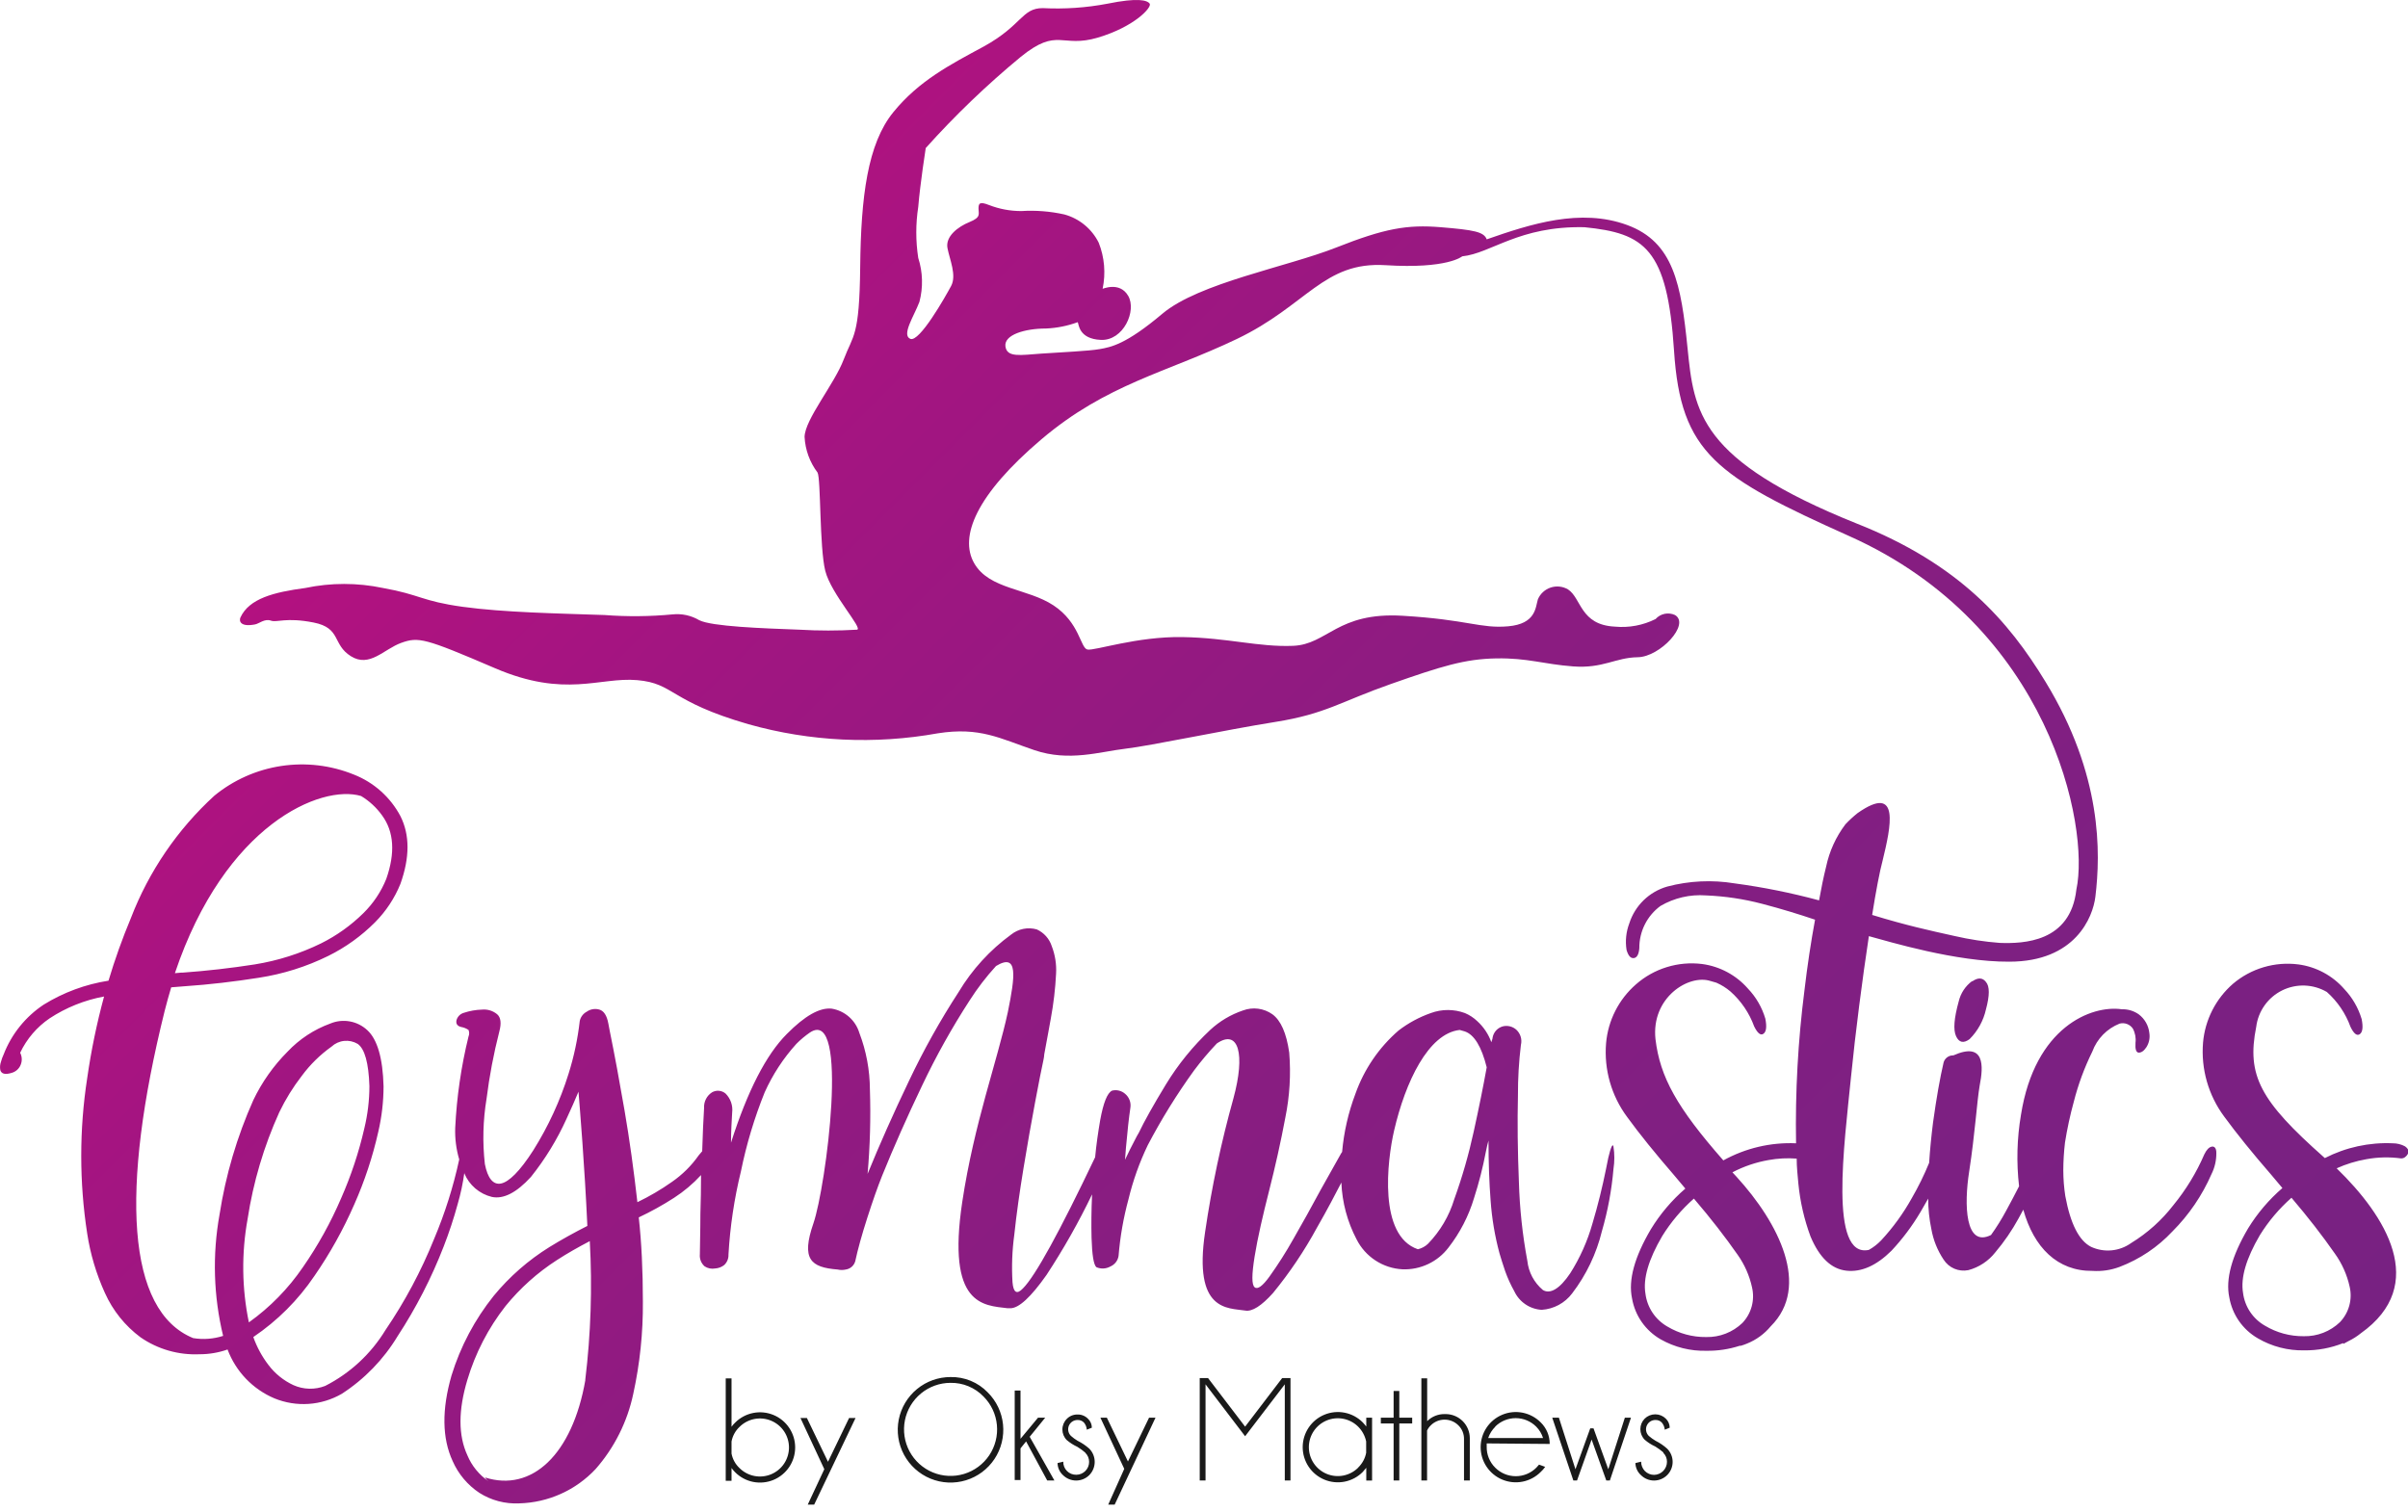 <svg width="215" height="135" viewBox="0 0 215 135" fill="none" xmlns="http://www.w3.org/2000/svg">
<path fill-rule="evenodd" clip-rule="evenodd" d="M64.797 132.232H65.315V131.092C65.412 131.226 65.519 131.352 65.636 131.469C66.074 131.909 66.633 132.209 67.242 132.331C67.851 132.453 68.483 132.392 69.057 132.155C69.631 131.918 70.122 131.515 70.467 130.999C70.813 130.483 70.997 129.876 70.997 129.254C70.997 128.633 70.813 128.026 70.467 127.51C70.122 126.993 69.631 126.591 69.057 126.354C68.483 126.117 67.851 126.055 67.242 126.178C66.633 126.3 66.074 126.6 65.636 127.04C65.519 127.153 65.412 127.276 65.315 127.407V123.091H64.797V132.232V132.232ZM66.022 127.426C66.384 127.064 66.846 126.817 67.349 126.717C67.852 126.617 68.373 126.669 68.846 126.865C69.319 127.061 69.724 127.393 70.009 127.819C70.293 128.246 70.445 128.747 70.445 129.259C70.445 129.772 70.293 130.273 70.009 130.699C69.724 131.125 69.319 131.457 68.846 131.653C68.373 131.849 67.852 131.901 67.349 131.801C66.846 131.701 66.384 131.454 66.022 131.092C65.656 130.747 65.408 130.295 65.315 129.801V128.727C65.407 128.229 65.655 127.774 66.022 127.426ZM76.388 126.625H75.813L73.928 130.536L72.044 126.625H71.469L73.599 131.196L72.119 134.362H72.694L76.388 126.625ZM84.869 122.969C83.778 122.969 82.721 123.347 81.878 124.039C81.035 124.732 80.458 125.695 80.246 126.765C80.034 127.836 80.2 128.946 80.716 129.908C81.232 130.869 82.065 131.622 83.074 132.037C84.082 132.453 85.204 132.505 86.247 132.186C87.29 131.867 88.191 131.195 88.794 130.286C89.397 129.378 89.666 128.287 89.556 127.202C89.445 126.117 88.961 125.103 88.186 124.335C87.757 123.891 87.242 123.54 86.671 123.305C86.1 123.07 85.486 122.956 84.869 122.969V122.969ZM87.819 124.712C88.496 125.393 88.917 126.288 89.009 127.245C89.101 128.201 88.859 129.16 88.324 129.958C87.788 130.756 86.993 131.344 86.073 131.621C85.153 131.899 84.166 131.849 83.278 131.481C82.391 131.112 81.659 130.448 81.206 129.6C80.754 128.752 80.609 127.774 80.796 126.832C80.984 125.889 81.492 125.041 82.235 124.431C82.977 123.821 83.908 123.488 84.869 123.487C85.419 123.477 85.964 123.581 86.472 123.792C86.979 124.003 87.438 124.316 87.819 124.712V124.712ZM92.681 126.597L91.117 128.482V124.175H90.599V132.166H91.117V129.339L91.617 128.717L93.501 132.204H94.142L91.937 128.303L93.322 126.597H92.681ZM96.894 129.726C97.004 129.83 97.091 129.956 97.151 130.095C97.211 130.234 97.242 130.384 97.242 130.536C97.244 130.687 97.215 130.837 97.159 130.977C97.102 131.117 97.018 131.244 96.912 131.352C96.806 131.459 96.68 131.545 96.541 131.604C96.402 131.663 96.253 131.694 96.102 131.695C95.948 131.699 95.794 131.671 95.65 131.614C95.507 131.557 95.376 131.471 95.267 131.361C95.158 131.252 95.072 131.122 95.015 130.978C94.957 130.835 94.93 130.681 94.934 130.527L94.425 130.649C94.427 130.851 94.471 131.051 94.554 131.236C94.636 131.421 94.756 131.587 94.905 131.723C95.218 132.035 95.642 132.21 96.083 132.21C96.525 132.21 96.949 132.035 97.261 131.723V131.723C97.569 131.408 97.741 130.986 97.741 130.545C97.741 130.105 97.569 129.683 97.261 129.367C96.946 129.085 96.594 128.847 96.215 128.661C96.004 128.536 95.805 128.39 95.622 128.227C95.503 128.112 95.422 127.964 95.388 127.802C95.355 127.64 95.371 127.471 95.433 127.319C95.496 127.166 95.603 127.035 95.741 126.943C95.879 126.852 96.04 126.803 96.206 126.804C96.31 126.799 96.414 126.816 96.511 126.853C96.609 126.891 96.697 126.948 96.771 127.021C96.928 127.203 97.02 127.431 97.035 127.671L97.487 127.492C97.487 127.34 97.454 127.189 97.393 127.05C97.331 126.91 97.241 126.785 97.129 126.682C97.006 126.558 96.859 126.462 96.697 126.399C96.535 126.335 96.361 126.307 96.187 126.314C96.011 126.313 95.837 126.347 95.675 126.415C95.513 126.483 95.367 126.583 95.245 126.71C94.996 126.961 94.856 127.299 94.856 127.652C94.856 128.005 94.996 128.344 95.245 128.595C95.53 128.838 95.847 129.041 96.187 129.198C96.447 129.355 96.693 129.535 96.922 129.735L96.894 129.726ZM103.17 126.597H102.595L100.71 130.508L98.826 126.597H98.251L100.38 131.167L98.948 134.362H99.523L103.17 126.597ZM114.478 123.063L111.171 127.398L107.863 123.063H107.118V132.204H107.637V123.619L111.171 128.255L114.714 123.619V132.204H115.223V123.063H114.478ZM122.507 126.597H121.989V127.388C121.89 127.257 121.783 127.131 121.668 127.012C121.23 126.573 120.67 126.274 120.062 126.153C119.453 126.032 118.822 126.094 118.249 126.332C117.675 126.569 117.185 126.971 116.841 127.487C116.496 128.004 116.312 128.61 116.312 129.231C116.312 129.851 116.496 130.458 116.841 130.974C117.185 131.49 117.675 131.892 118.249 132.13C118.822 132.367 119.453 132.43 120.062 132.309C120.67 132.188 121.23 131.889 121.668 131.45V131.45C121.782 131.328 121.885 131.205 121.989 131.073V132.213H122.507V126.597ZM121.273 131.054C120.912 131.416 120.452 131.663 119.951 131.763C119.45 131.863 118.93 131.812 118.458 131.617C117.986 131.422 117.582 131.091 117.298 130.666C117.014 130.241 116.862 129.742 116.862 129.231C116.862 128.72 117.014 128.22 117.298 127.796C117.582 127.371 117.986 127.04 118.458 126.845C118.93 126.649 119.45 126.599 119.951 126.699C120.452 126.799 120.912 127.046 121.273 127.407C121.63 127.767 121.875 128.222 121.979 128.717V129.735C121.882 130.238 121.632 130.698 121.263 131.054H121.273ZM123.289 126.597V127.115H124.43V132.204H124.938V127.115H126.088V126.597H124.938V124.213H124.43V126.597H123.289ZM126.899 132.204H127.417V127.747C127.499 127.569 127.614 127.41 127.756 127.275C128.082 126.953 128.523 126.772 128.981 126.772C129.44 126.772 129.88 126.953 130.206 127.275C130.37 127.434 130.5 127.624 130.588 127.835C130.675 128.046 130.719 128.272 130.715 128.5V132.204H131.233V128.434C131.233 127.867 131.01 127.322 130.611 126.918C130.213 126.515 129.671 126.284 129.104 126.276H128.991C128.701 126.271 128.413 126.325 128.144 126.433C127.875 126.541 127.631 126.703 127.426 126.908V123.082H126.908V132.223L126.899 132.204ZM133.495 127.398C133.736 127.157 134.022 126.966 134.336 126.836C134.65 126.706 134.988 126.638 135.328 126.638C135.668 126.638 136.006 126.706 136.32 126.836C136.635 126.966 136.92 127.157 137.161 127.398V127.398C137.444 127.683 137.654 128.032 137.773 128.416H132.873C133.003 128.03 133.223 127.682 133.514 127.398H133.495ZM138.367 128.943C138.369 128.583 138.298 128.227 138.159 127.895C138.02 127.563 137.815 127.262 137.557 127.012C137.118 126.573 136.559 126.274 135.95 126.153C135.341 126.032 134.71 126.094 134.137 126.332C133.564 126.569 133.074 126.971 132.729 127.487C132.384 128.004 132.2 128.61 132.2 129.231C132.2 129.851 132.384 130.458 132.729 130.974C133.074 131.49 133.564 131.892 134.137 132.13C134.71 132.367 135.341 132.43 135.95 132.309C136.559 132.188 137.118 131.889 137.557 131.45C137.709 131.312 137.845 131.157 137.962 130.988L137.415 130.79C137.331 130.885 137.255 130.979 137.17 131.064C136.93 131.304 136.644 131.495 136.329 131.626C136.015 131.756 135.678 131.823 135.337 131.823C134.997 131.823 134.66 131.756 134.345 131.626C134.031 131.495 133.745 131.304 133.505 131.064C133.255 130.818 133.059 130.524 132.928 130.2C132.797 129.876 132.733 129.529 132.741 129.179C132.741 129.085 132.741 128.99 132.741 128.896L138.367 128.943ZM145.077 126.597L143.597 131.205L142.278 127.549H141.986L140.666 131.205L139.187 126.597H138.593L140.478 132.204H140.808L142.108 128.548L143.418 132.204H143.739L145.623 126.597H145.077ZM148.498 129.726C148.606 129.831 148.692 129.956 148.751 130.096C148.809 130.235 148.838 130.385 148.837 130.536C148.837 130.843 148.716 131.137 148.501 131.356C148.286 131.574 147.994 131.7 147.687 131.704C147.535 131.705 147.384 131.675 147.243 131.616C147.103 131.558 146.975 131.473 146.867 131.365C146.65 131.14 146.529 130.839 146.528 130.527L146.019 130.649C146.023 130.852 146.069 131.052 146.153 131.237C146.237 131.422 146.359 131.587 146.509 131.723C146.663 131.877 146.846 132 147.047 132.083C147.249 132.167 147.464 132.21 147.682 132.21C147.9 132.21 148.116 132.167 148.317 132.083C148.519 132 148.702 131.877 148.856 131.723V131.723C149.168 131.411 149.343 130.987 149.343 130.545C149.343 130.104 149.168 129.68 148.856 129.367C148.544 129.085 148.195 128.848 147.819 128.661C147.605 128.536 147.403 128.39 147.216 128.227C147.098 128.112 147.016 127.964 146.983 127.802C146.949 127.64 146.965 127.471 147.028 127.319C147.091 127.166 147.198 127.035 147.335 126.943C147.473 126.852 147.635 126.803 147.8 126.804C147.904 126.798 148.009 126.814 148.106 126.852C148.204 126.889 148.292 126.947 148.366 127.021C148.524 127.203 148.62 127.431 148.639 127.671L149.082 127.492C149.08 127.341 149.049 127.191 148.989 127.052C148.929 126.913 148.842 126.787 148.733 126.682C148.481 126.435 148.143 126.297 147.791 126.297C147.438 126.297 147.1 126.435 146.848 126.682C146.6 126.932 146.46 127.271 146.46 127.624C146.46 127.977 146.6 128.316 146.848 128.566C147.132 128.812 147.449 129.015 147.791 129.17C148.049 129.329 148.295 129.509 148.526 129.707L148.498 129.726Z" fill="#1A1A1A"/>
<path fill-rule="evenodd" clip-rule="evenodd" d="M143.598 103.386C143.532 103.726 143.456 104.065 143.39 104.414C143.07 105.997 142.674 107.618 142.184 109.257C141.74 110.829 141.071 112.327 140.196 113.705C139.253 115.109 138.396 115.59 137.755 115.194C136.975 114.538 136.478 113.607 136.37 112.593C135.936 110.27 135.684 107.916 135.616 105.554C135.503 102.777 135.474 100.204 135.531 97.836C135.524 96.324 135.612 94.813 135.795 93.313C135.854 93.073 135.848 92.822 135.779 92.585C135.709 92.349 135.578 92.135 135.399 91.965C135.241 91.82 135.051 91.716 134.844 91.66C134.638 91.605 134.421 91.599 134.212 91.645C133.974 91.703 133.758 91.83 133.59 92.009C133.423 92.188 133.312 92.412 133.269 92.653C133.269 92.775 133.194 92.917 133.156 93.068C132.895 92.346 132.462 91.699 131.893 91.183C131.575 90.88 131.205 90.637 130.8 90.467C129.815 90.102 128.732 90.102 127.747 90.467C126.713 90.83 125.743 91.355 124.873 92.022C123.12 93.541 121.792 95.489 121.019 97.676C120.388 99.344 119.989 101.091 119.831 102.868L119.746 102.991C119.19 103.999 118.578 105.073 117.928 106.232C117.098 107.768 116.288 109.238 115.477 110.643C114.826 111.802 114.112 112.925 113.338 114.007C112.726 114.846 112.283 115.175 112.019 114.949C111.755 114.723 111.755 113.856 112.019 112.207C112.283 110.558 112.763 108.494 113.31 106.345C113.857 104.197 114.356 101.973 114.761 99.805C115.151 97.897 115.268 95.942 115.11 94.001C114.865 92.257 114.356 91.117 113.602 90.57C113.226 90.305 112.791 90.135 112.334 90.076C111.878 90.017 111.414 90.07 110.982 90.231C109.897 90.597 108.902 91.188 108.061 91.965C106.524 93.405 105.189 95.047 104.094 96.846C102.975 98.687 102.171 100.123 101.681 101.153C101.559 101.36 101.455 101.539 101.389 101.681C101.05 102.312 100.739 102.953 100.447 103.565L100.532 102.482C100.664 100.993 100.795 99.805 100.927 98.92C100.963 98.692 100.939 98.458 100.858 98.242C100.777 98.026 100.642 97.834 100.466 97.685C100.309 97.543 100.119 97.442 99.913 97.391C99.708 97.34 99.493 97.341 99.288 97.393C98.864 97.6 98.515 98.477 98.232 100.022C98.044 101.115 97.883 102.227 97.78 103.339C94.595 110.024 92.449 113.925 91.344 115.043C90.797 115.628 90.477 115.439 90.401 114.487C90.317 113.078 90.371 111.664 90.561 110.266C90.759 108.381 91.042 106.411 91.391 104.282C91.739 102.152 92.088 100.201 92.418 98.439C92.748 96.677 93.002 95.395 93.162 94.67C93.202 94.496 93.227 94.32 93.238 94.142C93.379 93.407 93.502 92.738 93.605 92.153C93.709 91.569 93.784 91.211 93.822 90.957C94.068 89.63 94.226 88.289 94.293 86.942C94.34 86.107 94.209 85.272 93.907 84.492C93.801 84.163 93.627 83.859 93.396 83.601C93.166 83.343 92.884 83.136 92.569 82.994C92.178 82.884 91.766 82.868 91.368 82.948C90.97 83.029 90.597 83.203 90.279 83.456C88.39 84.834 86.797 86.577 85.595 88.582C83.944 91.122 82.464 93.769 81.166 96.507C79.771 99.422 78.537 102.196 77.463 104.828C77.684 102.322 77.754 99.804 77.67 97.289C77.663 95.563 77.344 93.851 76.728 92.238C76.56 91.682 76.24 91.184 75.804 90.801C75.367 90.417 74.832 90.165 74.258 90.071C73.184 89.958 71.856 90.712 70.254 92.332C68.406 94.18 66.745 97.415 65.268 102.039C65.268 100.983 65.334 100.088 65.372 99.344C65.409 99.037 65.375 98.725 65.274 98.433C65.172 98.141 65.006 97.876 64.788 97.657C64.622 97.514 64.416 97.427 64.198 97.407C63.98 97.386 63.761 97.434 63.572 97.544C63.342 97.692 63.156 97.898 63.032 98.141C62.908 98.384 62.85 98.656 62.865 98.929C62.799 99.966 62.743 101.266 62.696 102.802L62.385 103.17C61.734 104.097 60.924 104.901 59.991 105.544C59.016 106.232 57.985 106.837 56.91 107.354C56.589 104.527 56.212 101.766 55.76 99.146C55.308 96.526 54.874 94.18 54.45 92.106L54.318 91.409C54.186 90.683 53.913 90.269 53.517 90.156C53.327 90.099 53.126 90.087 52.93 90.12C52.734 90.152 52.548 90.229 52.386 90.344C52.228 90.428 52.09 90.546 51.983 90.689C51.875 90.832 51.8 90.998 51.764 91.173C51.582 92.772 51.247 94.35 50.765 95.885C50.014 98.288 48.957 100.585 47.618 102.717C46.412 104.602 45.441 105.544 44.734 105.686C44.028 105.827 43.538 105.205 43.292 103.952C43.072 102.007 43.123 100.04 43.443 98.109C43.697 96.086 44.078 94.081 44.584 92.106C44.781 91.371 44.715 90.853 44.386 90.57C44.201 90.417 43.987 90.301 43.758 90.23C43.528 90.159 43.287 90.133 43.047 90.156C42.486 90.172 41.931 90.27 41.398 90.448C41.244 90.494 41.104 90.579 40.992 90.694C40.88 90.81 40.799 90.952 40.758 91.107C40.692 91.428 40.833 91.626 41.182 91.71C41.415 91.75 41.637 91.84 41.832 91.974C41.87 92.067 41.89 92.166 41.89 92.266C41.89 92.367 41.87 92.466 41.832 92.559C41.175 95.231 40.777 97.961 40.644 100.71C40.61 101.666 40.731 102.62 41.002 103.537C40.478 105.967 39.727 108.343 38.76 110.633C37.608 113.495 36.151 116.225 34.415 118.775C33.118 120.903 31.256 122.629 29.035 123.76C28.582 123.937 28.1 124.021 27.614 124.01C27.129 123.999 26.651 123.891 26.207 123.694C25.322 123.286 24.552 122.664 23.965 121.885C23.389 121.13 22.935 120.291 22.617 119.397C24.768 117.944 26.62 116.092 28.073 113.941C29.464 111.928 30.657 109.785 31.636 107.542C32.559 105.46 33.276 103.291 33.775 101.068C34.086 99.737 34.244 98.374 34.246 97.007C34.18 94.49 33.69 92.813 32.795 91.993C32.36 91.588 31.818 91.316 31.233 91.211C30.648 91.105 30.045 91.171 29.496 91.4C28.042 91.928 26.732 92.79 25.67 93.916C24.416 95.175 23.384 96.638 22.617 98.241C21.164 101.498 20.15 104.933 19.602 108.456C18.954 112.052 19.063 115.743 19.922 119.293C19.058 119.571 18.141 119.639 17.246 119.491C11.309 117.06 10.724 106.298 14.701 90.278C14.89 89.552 15.078 88.846 15.286 88.167L16.463 88.073C18.697 87.922 20.921 87.658 23.126 87.31C25.277 86.979 27.365 86.321 29.317 85.359C30.86 84.595 32.267 83.582 33.483 82.362C34.462 81.379 35.234 80.21 35.754 78.923C36.595 76.567 36.595 74.553 35.754 72.882C34.857 71.188 33.382 69.87 31.598 69.169C29.544 68.335 27.302 68.069 25.11 68.401C22.918 68.733 20.855 69.649 19.14 71.054C15.842 74.072 13.291 77.814 11.686 81.985C10.922 83.812 10.255 85.677 9.688 87.574C7.636 87.894 5.669 88.621 3.902 89.713C2.275 90.792 1.024 92.349 0.321 94.17C0.222 94.379 0.144 94.597 0.085 94.82C0.001 95.059 -0.019 95.316 0.029 95.565C0.132 95.904 0.472 95.979 1.028 95.81C1.211 95.761 1.381 95.671 1.524 95.544C1.666 95.418 1.777 95.261 1.847 95.084C1.917 94.912 1.949 94.727 1.941 94.542C1.933 94.356 1.885 94.175 1.8 94.01C2.388 92.77 3.296 91.71 4.429 90.938C5.904 89.969 7.557 89.306 9.292 88.987C8.64 91.388 8.136 93.827 7.784 96.29C7.077 100.881 7.077 105.553 7.784 110.143C8.064 111.979 8.597 113.768 9.367 115.458C10.072 117.031 11.169 118.398 12.553 119.425C14.094 120.488 15.941 121.017 17.811 120.933C18.665 120.935 19.512 120.791 20.318 120.509C20.683 121.482 21.242 122.371 21.961 123.121C22.68 123.871 23.545 124.467 24.502 124.872C25.468 125.268 26.513 125.437 27.555 125.367C28.597 125.297 29.609 124.989 30.514 124.467C32.545 123.153 34.249 121.393 35.499 119.322C37.149 116.8 38.529 114.112 39.617 111.302C40.098 110.068 40.513 108.81 40.861 107.533C41.133 106.604 41.334 105.655 41.464 104.696C41.464 104.696 41.464 104.762 41.464 104.791C41.68 105.307 42.014 105.765 42.44 106.129C42.866 106.492 43.371 106.75 43.914 106.883C44.951 107.102 46.113 106.509 47.401 105.102C48.672 103.513 49.739 101.772 50.577 99.918C50.998 99.008 51.356 98.197 51.651 97.487C51.774 98.995 52.198 104.084 52.443 109.474C51.293 110.058 50.162 110.68 49.06 111.359C47.175 112.529 45.494 113.999 44.084 115.713C42.391 117.826 41.112 120.239 40.315 122.827C39.438 125.871 39.467 128.425 40.418 130.479C40.925 131.629 41.748 132.609 42.793 133.306C43.855 133.981 45.099 134.31 46.355 134.249C47.639 134.216 48.903 133.928 50.074 133.402C51.245 132.877 52.3 132.123 53.178 131.186C54.858 129.273 56.016 126.959 56.542 124.467C57.133 121.768 57.421 119.012 57.4 116.25C57.4 113.441 57.277 110.928 57.032 108.711C58.119 108.2 59.17 107.618 60.18 106.967C61.066 106.394 61.877 105.71 62.592 104.932C62.592 106.113 62.573 107.263 62.535 108.381C62.535 109.983 62.488 111.208 62.488 112.009C62.469 112.209 62.497 112.411 62.57 112.598C62.644 112.784 62.761 112.951 62.913 113.083C63.19 113.266 63.528 113.334 63.855 113.272C64.146 113.255 64.425 113.15 64.656 112.97C64.785 112.851 64.887 112.705 64.953 112.542C65.02 112.379 65.05 112.204 65.042 112.028C65.186 109.524 65.558 107.038 66.154 104.602C66.645 102.19 67.355 99.827 68.275 97.544C68.985 95.963 69.939 94.503 71.102 93.218C71.474 92.842 71.881 92.501 72.317 92.201C75.879 89.845 73.74 106.025 72.628 109.238C71.516 112.452 72.383 113.178 74.786 113.366C75.028 113.423 75.279 113.423 75.521 113.366C75.717 113.337 75.9 113.253 76.049 113.122C76.198 112.992 76.306 112.821 76.36 112.631C76.586 111.576 76.944 110.285 77.434 108.758C77.924 107.231 78.367 105.975 78.763 104.988C79.8 102.425 80.99 99.74 82.335 96.931C83.579 94.309 84.996 91.771 86.575 89.336C87.271 88.246 88.059 87.218 88.931 86.264C90.938 85.048 90.627 87.206 89.987 90.372C89.044 94.754 86.98 100.286 85.915 107.335C84.521 116.608 87.8 116.561 89.968 116.825H90.213C90.967 116.825 92.041 115.835 93.436 113.856C94.951 111.549 96.311 109.144 97.507 106.656C97.441 108.07 97.431 109.37 97.46 110.539C97.507 112.075 97.648 112.951 97.893 113.159C98.093 113.246 98.31 113.285 98.527 113.274C98.745 113.262 98.957 113.2 99.146 113.093C99.337 113.01 99.504 112.88 99.631 112.716C99.758 112.551 99.841 112.356 99.872 112.15C100.011 110.44 100.307 108.746 100.758 107.09C101.16 105.422 101.738 103.802 102.482 102.256C103.698 99.939 105.077 97.713 106.61 95.593C107.24 94.749 107.92 93.944 108.645 93.181C110.587 91.852 111.209 94.123 110.125 98.09C109.033 102.007 108.19 105.988 107.599 110.011C106.534 117.126 109.616 116.787 111.18 117.032C111.793 117.145 112.632 116.617 113.668 115.458C115.155 113.641 116.468 111.688 117.588 109.625C118.531 107.985 119.228 106.638 119.765 105.601C119.836 107.371 120.3 109.102 121.122 110.671C121.509 111.439 122.091 112.091 122.811 112.561C123.531 113.031 124.363 113.303 125.221 113.347C126.012 113.378 126.798 113.217 127.513 112.879C128.229 112.541 128.852 112.036 129.33 111.406C130.357 110.086 131.131 108.588 131.611 106.986C132.047 105.63 132.4 104.249 132.666 102.849C132.751 102.406 132.836 102.077 132.902 101.85C132.902 103.801 132.968 105.62 133.09 107.203C133.202 108.795 133.467 110.373 133.882 111.915C134.004 112.358 134.174 112.857 134.391 113.517C134.61 114.132 134.881 114.728 135.201 115.298C135.42 115.772 135.764 116.177 136.195 116.471C136.627 116.765 137.13 116.936 137.651 116.966C138.182 116.932 138.699 116.784 139.168 116.532C139.636 116.28 140.045 115.93 140.365 115.505C141.632 113.851 142.54 111.951 143.032 109.926C143.555 108.121 143.899 106.268 144.059 104.395C144.163 103.726 144.163 103.046 144.059 102.378C143.993 102.086 143.824 102.425 143.598 103.386ZM32.239 71.082C32.979 71.528 33.621 72.122 34.123 72.826C35.179 74.277 35.301 76.162 34.491 78.48C34.027 79.63 33.331 80.673 32.446 81.543C31.34 82.634 30.067 83.544 28.676 84.238C26.802 85.156 24.801 85.791 22.74 86.122C20.61 86.455 18.455 86.7 16.275 86.857H16.143L15.615 86.904C20.091 73.589 28.676 70.027 32.239 71.082ZM22.108 108.852C22.611 105.562 23.562 102.357 24.935 99.325C25.49 98.17 26.166 97.077 26.952 96.064C27.692 95.063 28.586 94.186 29.6 93.463C29.911 93.175 30.306 92.996 30.728 92.952C31.149 92.908 31.573 93.001 31.937 93.218C32.565 93.658 32.914 94.915 32.983 96.988C32.981 98.258 32.829 99.523 32.531 100.757C32.039 102.901 31.345 104.993 30.457 107.005C29.53 109.166 28.387 111.227 27.046 113.159C25.74 115.072 24.107 116.741 22.221 118.087C21.591 115.045 21.553 111.909 22.108 108.852ZM52.264 123.233C51.105 129.895 47.477 133.278 43.292 131.931C43.381 132.06 43.489 132.174 43.613 132.27C42.773 131.696 42.118 130.891 41.728 129.952C40.911 128.18 40.911 125.937 41.728 123.223C42.442 120.83 43.599 118.592 45.139 116.627C46.441 115.028 47.986 113.644 49.719 112.527C50.662 111.915 51.651 111.359 52.66 110.831C52.89 114.969 52.754 119.119 52.254 123.233H52.264ZM132.742 95.31C132.44 96.988 132.054 98.901 131.582 101.049C131.137 103.095 130.558 105.11 129.848 107.08C129.393 108.581 128.585 109.951 127.493 111.076C127.242 111.313 126.933 111.478 126.597 111.557C123.054 110.35 123.846 103.669 124.477 100.946C125.476 96.639 127.521 92.285 130.329 91.974L130.791 92.106C131.63 92.398 132.28 93.463 132.742 95.31ZM176.09 87.602C175.483 88.048 175.056 88.697 174.884 89.43C174.469 90.928 174.385 91.956 174.648 92.53C174.912 93.105 175.317 93.19 175.855 92.794C176.583 92.068 177.09 91.15 177.315 90.146C177.655 88.89 177.655 88.07 177.315 87.687C177.023 87.3 176.609 87.272 176.09 87.639V87.602ZM197.463 102.397C197.218 102.453 197.011 102.68 196.813 103.085C196.108 104.717 195.179 106.243 194.052 107.618C193.012 108.966 191.734 110.112 190.282 111.001C189.769 111.369 189.167 111.594 188.538 111.654C187.908 111.714 187.275 111.605 186.701 111.34C185.627 110.793 184.86 109.282 184.402 106.807C184.285 106.049 184.225 105.284 184.223 104.517C184.226 103.686 184.276 102.855 184.374 102.029C184.567 100.806 184.828 99.595 185.156 98.401C185.55 96.849 186.106 95.343 186.814 93.906C187.021 93.342 187.345 92.829 187.763 92.398C188.182 91.968 188.687 91.631 189.246 91.409C189.465 91.35 189.697 91.362 189.91 91.441C190.123 91.52 190.306 91.664 190.433 91.852C190.642 92.241 190.724 92.686 190.669 93.124C190.631 93.689 190.725 93.982 190.951 94.001C191.187 94.001 191.413 93.859 191.639 93.52C191.885 93.137 191.979 92.677 191.903 92.229C191.867 91.904 191.765 91.59 191.602 91.307C191.44 91.023 191.222 90.776 190.961 90.58C190.521 90.269 189.991 90.11 189.453 90.127C186.729 89.732 181.688 91.71 180.444 99.551C180.086 101.659 180.029 103.807 180.274 105.931C179.916 106.638 179.53 107.363 179.125 108.108C178.721 108.863 178.268 109.59 177.768 110.285C175.449 111.444 175.355 107.571 175.817 104.63C176.345 101.21 176.505 98.401 176.759 96.922C177.099 95.207 177.23 92.992 174.403 94.246H174.337C174.154 94.253 173.978 94.317 173.834 94.431C173.69 94.544 173.586 94.701 173.536 94.877C173.216 96.234 172.902 98.018 172.594 100.23C172.443 101.426 172.321 102.633 172.245 103.839C171.803 104.922 171.286 105.974 170.7 106.986C169.944 108.348 169.026 109.613 167.967 110.756C167.644 111.095 167.273 111.384 166.864 111.613C163.284 112.386 164.669 102.19 165.262 96.234C165.668 92.144 166.28 87.442 166.864 83.597C168.683 84.087 174.648 85.906 179.398 85.877C185.297 85.877 186.871 81.901 187.088 80.072C187.559 76.18 187.719 69.207 182.63 60.876C179.351 55.486 174.95 50.369 165.752 46.741C151.683 41.087 151.25 36.79 150.675 31.098C150.1 25.406 149.44 21.618 145.275 20.091C141.11 18.564 136.662 20.006 132.742 21.373C132.497 20.703 131.611 20.534 128.633 20.289C125.655 20.044 123.657 20.383 119.294 22.108C114.931 23.832 107.043 25.265 103.783 28.016C100.522 30.768 99.193 30.994 98.195 31.173C97.196 31.352 94.811 31.447 92.955 31.578C91.099 31.71 89.902 31.946 89.77 30.928C89.638 29.91 91.466 29.336 93.398 29.336C94.364 29.294 95.317 29.103 96.225 28.77C96.329 28.921 96.291 30.268 98.298 30.353C100.305 30.438 101.512 27.752 100.729 26.414C99.947 25.076 98.364 25.849 98.449 25.783C98.737 24.409 98.616 22.98 98.1 21.674C97.795 21.061 97.364 20.518 96.834 20.083C96.305 19.648 95.689 19.329 95.028 19.149C93.77 18.869 92.479 18.767 91.193 18.847C90.207 18.849 89.228 18.667 88.309 18.31C87.47 17.98 87.367 18.15 87.367 18.63C87.367 19.111 87.612 19.403 86.566 19.827C85.52 20.251 84.398 21.118 84.596 22.155C84.794 23.191 85.435 24.586 84.917 25.547C84.398 26.509 82.09 30.598 81.279 30.259C80.469 29.92 81.618 28.214 82.09 26.961C82.432 25.668 82.396 24.304 81.986 23.031C81.754 21.523 81.754 19.988 81.986 18.48C82.156 16.406 82.655 13.221 82.655 13.221C85.275 10.299 88.11 7.578 91.136 5.079C94.463 2.384 94.746 4.335 98.034 3.355C101.323 2.375 102.869 0.641 102.652 0.33C102.435 0.019 101.615 -0.226 98.882 0.33C96.98 0.692 95.04 0.825 93.106 0.725C91.221 0.725 91.278 2.252 87.847 4.146C84.813 5.786 82.061 7.199 79.762 10.017C77.463 12.835 76.869 17.556 76.803 23.842C76.737 30.127 76.171 29.882 75.333 32.097C74.494 34.311 71.865 37.449 71.837 39.014C71.896 40.167 72.3 41.277 72.996 42.199C73.297 42.755 73.165 48.899 73.684 50.972C74.202 53.045 77.123 56.184 76.511 56.231C74.807 56.331 73.098 56.331 71.394 56.231C68.067 56.108 63.553 55.948 62.432 55.383C61.716 54.96 60.884 54.778 60.057 54.864C58.036 55.056 56.003 55.075 53.979 54.921C49.889 54.779 44.979 54.695 41.304 54.186C37.629 53.677 37.535 53.102 34.199 52.508C31.909 52.026 29.543 52.026 27.253 52.508C24.426 52.885 22.25 53.451 21.467 55.138C21.326 55.467 21.467 56.014 22.777 55.759C23.126 55.694 23.635 55.222 24.181 55.42C24.728 55.618 25.51 55.1 27.998 55.59C30.486 56.08 29.647 57.541 31.325 58.596C33.002 59.651 34.274 57.965 35.819 57.409C37.365 56.853 37.921 56.975 44.197 59.67C50.473 62.365 53.536 60.443 56.891 60.735C60.246 61.027 59.718 62.62 66.833 64.674C72.331 66.221 78.108 66.498 83.729 65.485C87.499 64.891 89.28 65.946 92.371 66.992C95.462 68.038 98.213 67.124 100.475 66.86C102.737 66.597 109.38 65.183 113.875 64.467C118.371 63.751 119.69 62.657 124.175 61.084C128.661 59.51 130.772 58.841 133.599 58.794C136.426 58.747 137.802 59.312 140.469 59.51C143.136 59.708 144.238 58.718 146.227 58.69C148.215 58.662 150.939 55.741 149.553 54.921C149.264 54.787 148.939 54.75 148.627 54.814C148.315 54.879 148.032 55.041 147.819 55.279C146.695 55.842 145.434 56.077 144.182 55.957C141.081 55.806 141.204 53.413 139.998 52.631C139.767 52.496 139.51 52.411 139.244 52.383C138.978 52.355 138.709 52.383 138.455 52.467C138.201 52.551 137.967 52.688 137.77 52.869C137.573 53.05 137.417 53.271 137.312 53.517C137.095 54.233 137.142 55.712 134.655 55.929C132.167 56.146 131.083 55.335 125.231 54.987C119.379 54.638 118.54 57.55 115.449 57.672C112.358 57.795 109.644 56.956 105.573 56.89C101.502 56.824 97.723 58.134 97.092 58.002C96.461 57.87 96.404 55.609 94.067 54.063C91.73 52.518 88.328 52.65 86.98 50.294C85.633 47.938 87.141 44.187 92.983 39.23C98.826 34.274 104.131 33.284 110.417 30.278C116.703 27.272 118.173 23.333 123.714 23.681C129.255 24.03 130.555 22.89 130.555 22.89C133.147 22.626 135.606 20.166 141.458 20.289C146.839 20.826 148.875 22.174 149.468 31.324C150.062 40.474 153.238 42.547 165.131 47.881C183.035 55.891 186.598 73.834 185.391 79.432C184.864 84.143 180.68 84.275 178.55 84.2C177.195 84.097 175.85 83.892 174.526 83.587C172.198 83.069 170.238 82.645 167.157 81.703C167.496 79.564 167.826 77.829 168.099 76.812C168.806 73.891 169.71 69.904 165.856 72.609C165.468 72.918 165.103 73.255 164.763 73.617C163.922 74.733 163.336 76.019 163.048 77.387C162.812 78.329 162.605 79.347 162.417 80.402C159.939 79.732 157.421 79.225 154.878 78.885C152.876 78.555 150.827 78.651 148.865 79.168C148.073 79.394 147.348 79.813 146.756 80.386C146.165 80.96 145.724 81.671 145.473 82.457C145.186 83.213 145.101 84.032 145.228 84.831C145.379 85.34 145.586 85.585 145.869 85.557C146.151 85.529 146.321 85.237 146.368 84.671C146.361 83.938 146.529 83.215 146.856 82.559C147.184 81.904 147.663 81.336 148.253 80.902C149.48 80.183 150.896 79.855 152.314 79.959C154.014 80.027 155.702 80.279 157.347 80.713C159.081 81.165 160.664 81.656 162.058 82.127C161.691 84.124 161.371 86.226 161.116 88.403C160.534 92.943 160.282 97.519 160.362 102.095C158.099 101.997 155.852 102.525 153.869 103.622C149.732 98.91 148.215 96.187 147.81 92.794C147.414 89.081 150.778 86.971 152.72 87.602L153.247 87.753C153.705 87.953 154.13 88.22 154.51 88.544C155.46 89.39 156.185 90.459 156.621 91.654C156.923 92.266 157.196 92.493 157.45 92.314C157.705 92.135 157.761 91.692 157.62 90.966C157.323 89.96 156.79 89.039 156.065 88.28C155.013 87.077 153.559 86.297 151.975 86.085C150.918 85.953 149.844 86.047 148.826 86.361C147.807 86.674 146.867 87.2 146.067 87.903C144.532 89.242 143.576 91.124 143.4 93.152C143.204 95.507 143.874 97.853 145.284 99.749C146.387 101.266 147.791 103 149.478 104.951L150.477 106.138C149.267 107.183 148.227 108.411 147.395 109.776C145.935 112.254 145.369 114.318 145.718 115.948C145.849 116.705 146.144 117.425 146.584 118.055C147.024 118.685 147.597 119.211 148.262 119.595C149.515 120.308 150.939 120.664 152.38 120.622C153.378 120.637 154.371 120.487 155.321 120.179H155.424C155.613 120.123 155.799 120.057 155.98 119.981C156.805 119.651 157.533 119.12 158.101 118.436C161.681 114.874 158.826 109.22 155.047 105.083L154.68 104.687C155.688 104.16 156.772 103.791 157.893 103.594C158.726 103.441 159.575 103.397 160.419 103.462C160.419 104.225 160.504 104.979 160.569 105.705C160.727 107.315 161.091 108.899 161.653 110.416C162.445 112.301 163.51 113.319 164.848 113.47C166.186 113.62 167.53 113.027 168.881 111.689C169.869 110.634 170.738 109.474 171.473 108.23C171.708 107.834 171.934 107.439 172.161 107.033C172.16 107.949 172.255 108.861 172.443 109.757C172.614 110.731 172.986 111.659 173.536 112.48C173.766 112.842 174.099 113.125 174.493 113.293C174.887 113.461 175.322 113.506 175.742 113.423C176.697 113.168 177.544 112.609 178.154 111.83C178.945 110.894 179.639 109.88 180.227 108.805C180.378 108.541 180.519 108.277 180.651 108.023C181.594 111.397 183.695 113.517 186.824 113.489C187.65 113.544 188.479 113.422 189.255 113.13C191.046 112.447 192.657 111.364 193.967 109.964C195.439 108.491 196.621 106.756 197.454 104.847C197.746 104.262 197.895 103.616 197.887 102.962C197.896 102.51 197.699 102.34 197.463 102.397ZM155.151 112.056C155.77 112.93 156.206 113.921 156.433 114.968C156.563 115.528 156.552 116.111 156.401 116.666C156.25 117.22 155.963 117.728 155.566 118.144C155.137 118.554 154.632 118.876 154.079 119.091C153.526 119.306 152.936 119.41 152.343 119.397C151.119 119.412 149.915 119.085 148.865 118.455C148.336 118.15 147.884 117.727 147.545 117.219C147.207 116.71 146.991 116.13 146.915 115.524C146.688 114.186 147.188 112.471 148.413 110.379C149.187 109.131 150.139 108.004 151.24 107.033C152.757 108.805 154.048 110.473 155.151 112.056ZM214.736 102.369C214.401 102.188 214.025 102.094 213.643 102.095C211.54 101.999 209.448 102.454 207.575 103.415L207.48 103.33C201.826 98.317 200.573 96.055 201.449 91.692C201.536 91.001 201.794 90.342 202.198 89.775C202.602 89.207 203.14 88.749 203.765 88.441C204.39 88.133 205.081 87.985 205.777 88.009C206.473 88.034 207.152 88.231 207.754 88.582C208.704 89.428 209.429 90.496 209.864 91.692C210.157 92.304 210.439 92.53 210.694 92.351C210.948 92.172 211.005 91.729 210.863 91.004C210.563 89.999 210.03 89.079 209.308 88.318C208.256 87.115 206.803 86.335 205.219 86.122C204.176 85.987 203.117 86.072 202.109 86.371C201.101 86.669 200.167 87.175 199.367 87.856C197.832 89.195 196.876 91.076 196.7 93.105C196.507 95.46 197.177 97.804 198.584 99.702C199.696 101.222 201.097 102.956 202.787 104.904L203.786 106.091C202.586 107.126 201.553 108.341 200.724 109.691C199.263 112.169 198.697 114.233 199.046 115.863C199.177 116.621 199.473 117.34 199.912 117.97C200.352 118.6 200.925 119.126 201.591 119.51C202.844 120.243 204.276 120.615 205.728 120.585C206.924 120.601 208.113 120.38 209.224 119.934V120.01L209.695 119.755C210.081 119.568 210.445 119.337 210.779 119.067C216.904 114.723 212.984 108.551 208.63 104.329C209.472 103.95 210.359 103.678 211.269 103.518C212.291 103.329 213.338 103.303 214.369 103.443C214.447 103.448 214.525 103.437 214.598 103.409C214.672 103.381 214.738 103.338 214.793 103.283C214.926 103.171 215.018 103.019 215.057 102.849C215.051 102.68 214.944 102.519 214.736 102.369ZM209.789 114.893C209.92 115.452 209.909 116.036 209.758 116.59C209.606 117.145 209.319 117.653 208.922 118.068C208.494 118.479 207.988 118.801 207.435 119.016C206.882 119.231 206.292 119.335 205.699 119.322C204.475 119.336 203.271 119.01 202.222 118.379C201.691 118.076 201.239 117.653 200.9 117.145C200.561 116.636 200.346 116.055 200.271 115.449C200.045 114.111 200.545 112.395 201.77 110.303C202.543 109.056 203.496 107.929 204.597 106.958C206.076 108.692 207.367 110.36 208.47 111.943C209.105 112.827 209.554 113.83 209.789 114.893Z" fill="url(#paint0_linear_4_684)"/>
<defs>
<linearGradient id="paint0_linear_4_684" x1="42.934" y1="33.388" x2="169.767" y2="160.22" gradientUnits="userSpaceOnUse">
<stop stop-color="#B31180"/>
<stop offset="0.17" stop-color="#A21581"/>
<stop offset="0.47" stop-color="#8B1C81"/>
<stop offset="0.76" stop-color="#7D2082"/>
<stop offset="1" stop-color="#782182"/>
</linearGradient>
</defs>
</svg>
